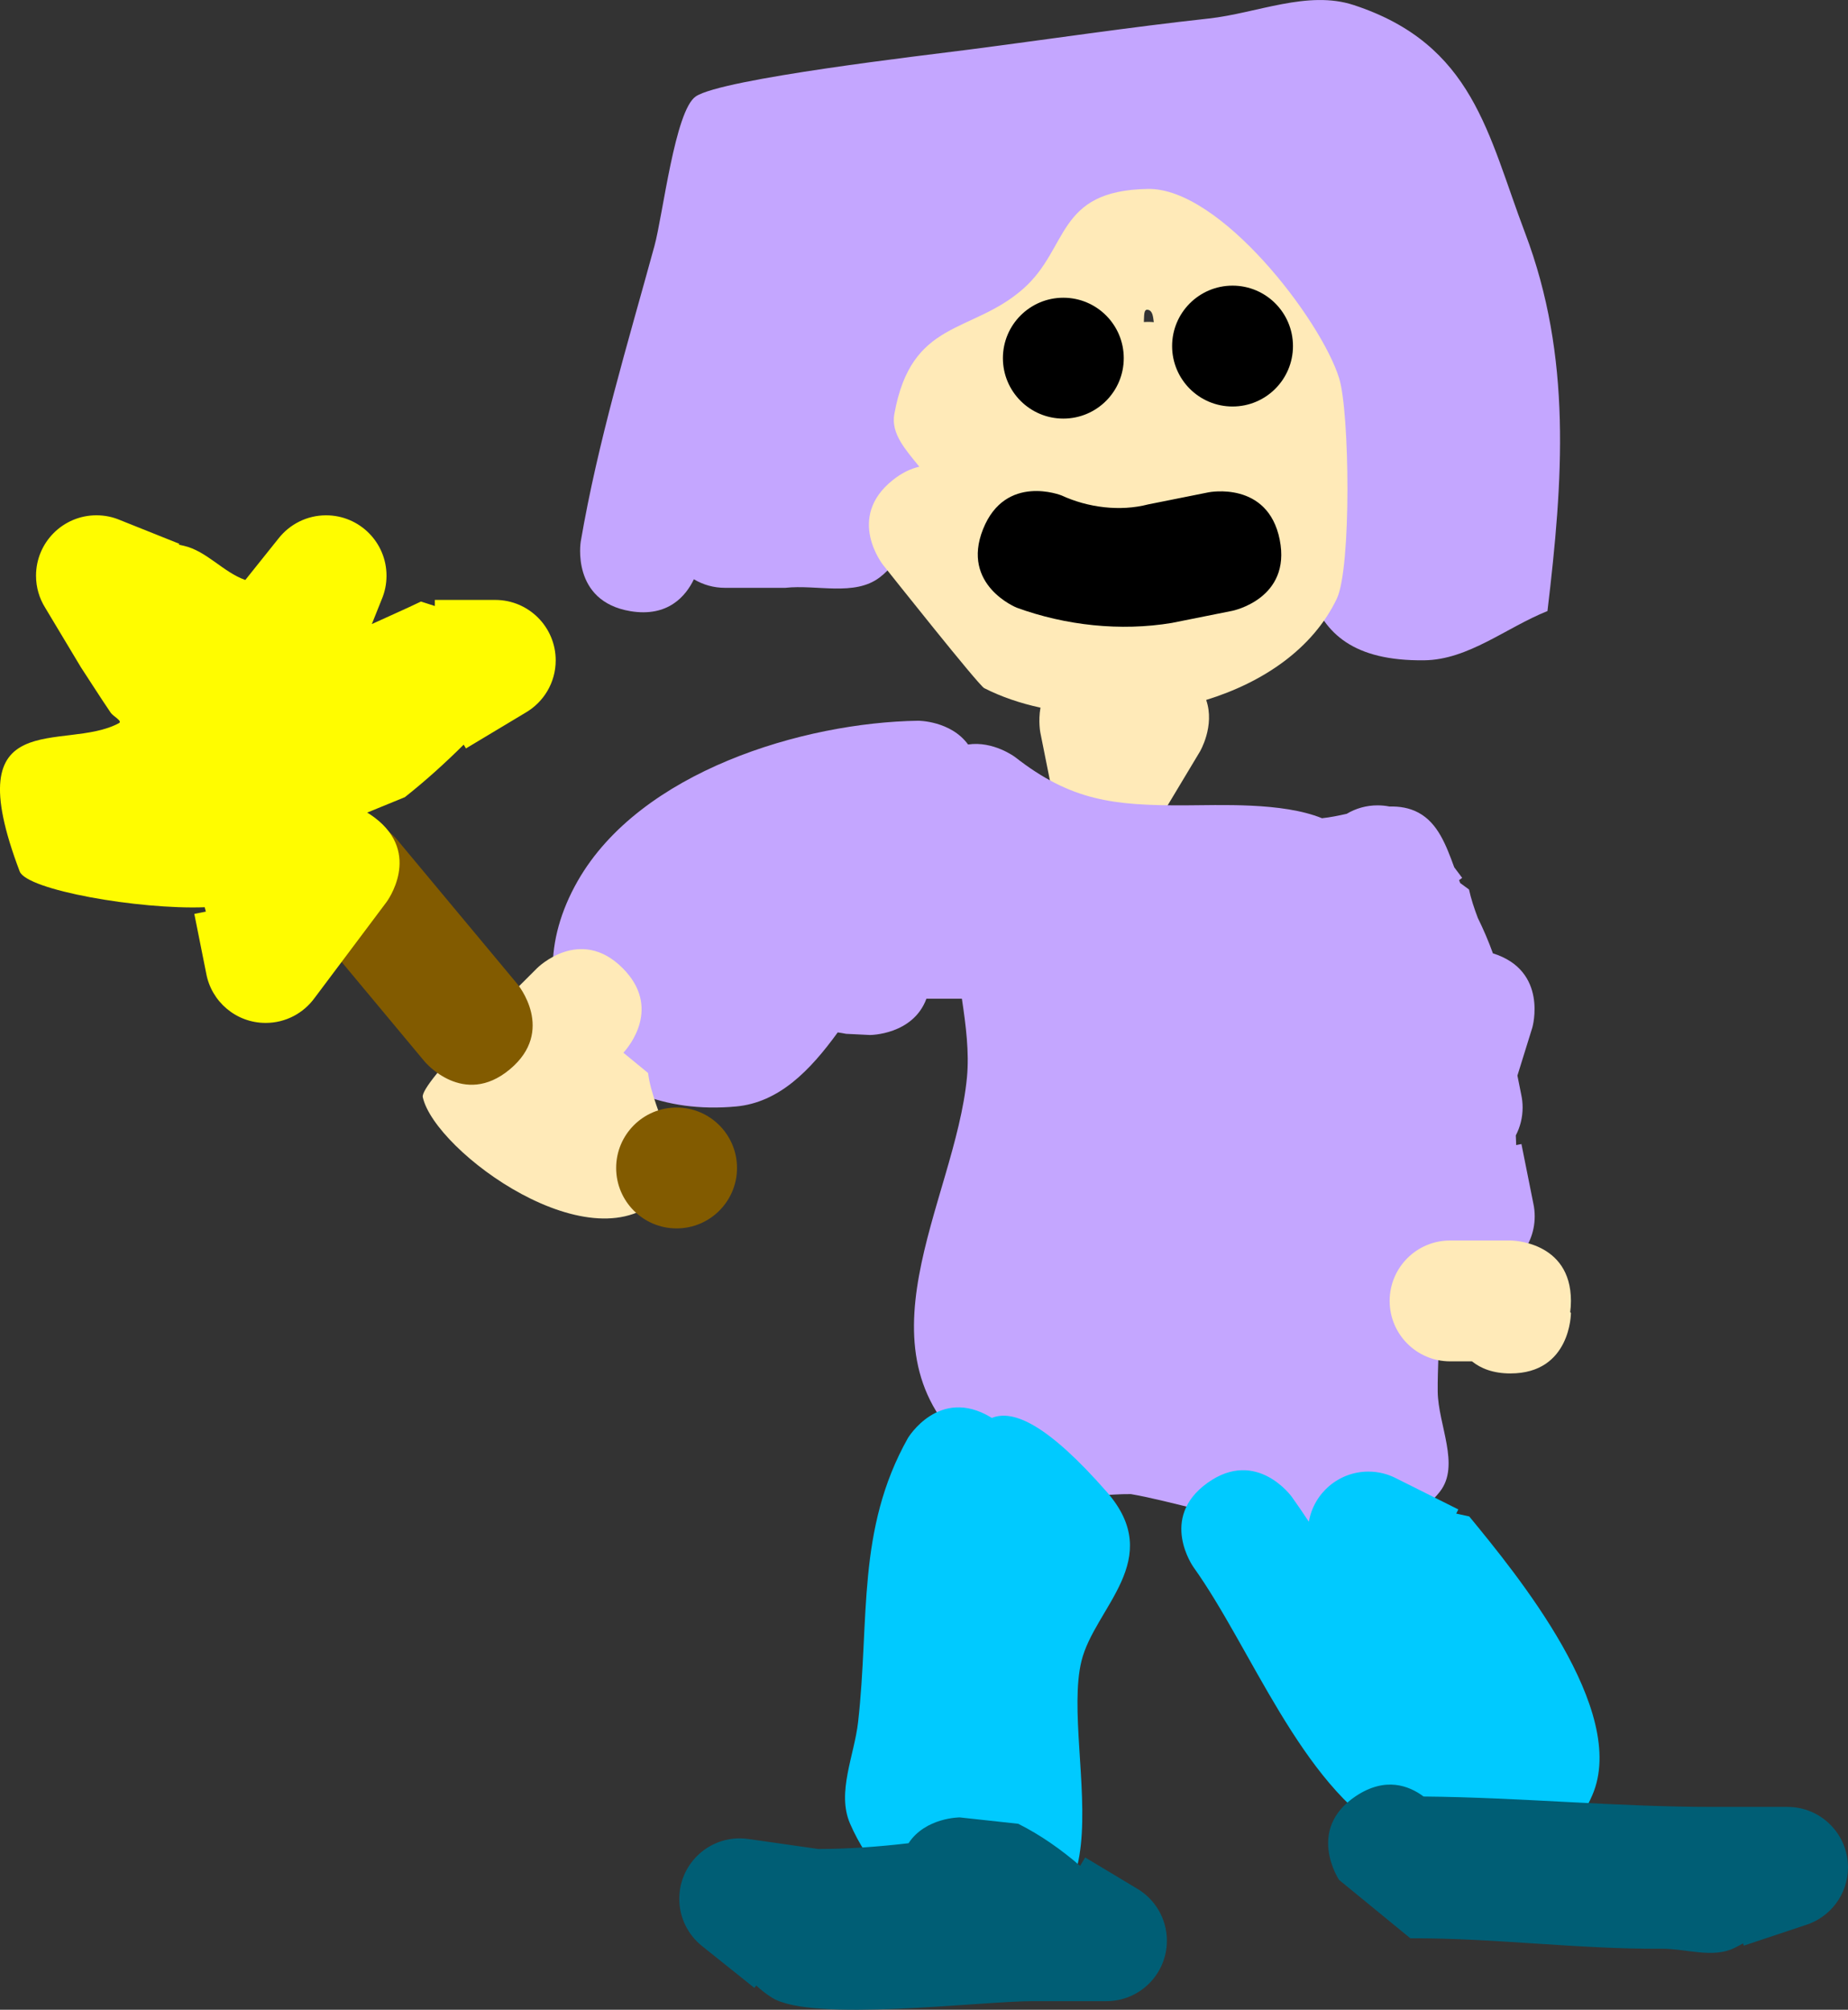 <svg version="1.1" xmlns="http://www.w3.org/2000/svg" xmlns:xlink="http://www.w3.org/1999/xlink" width="106.671" height="116" viewBox="0,0,106.671,116"><rect x="0" y="0" width="106.671" height="116" fill="#333333" stroke="none"/><g transform="translate(-192.255,-75.516)"><g data-paper-data="{&quot;isPaintingLayer&quot;:true}" fill-rule="nonzero" stroke="none" stroke-width="0.5" stroke-linecap="butt" stroke-linejoin="miter" stroke-miterlimit="10" stroke-dasharray="" stroke-dashoffset="0" style="mix-blend-mode: normal"><path d="M228.643,110.792c-3.441,-0.573 -2.867,-4.014 -2.867,-4.014c0.991,-5.789 2.705,-11.4 4.255,-17.065c0.491,-1.794 1.184,-7.818 2.386,-8.631c1.517,-1.026 13.288,-2.382 15.769,-2.703c4.612,-0.598 9.214,-1.287 13.837,-1.794c2.786,-0.305 5.71,-1.651 8.373,-0.777c6.923,2.272 7.739,7.482 9.882,13.131c2.728,7.191 2.201,14.286 1.3,21.847c-2.373,0.947 -4.563,2.814 -7.118,2.842c-8.197,0.091 -6.575,-6.416 -8.125,-11.562c-0.722,-2.398 -2.067,-4.579 -2.791,-6.976c-0.511,-1.693 0.614,-4.322 -0.905,-5.228c-3.294,-1.965 -7.711,2.913 -9.851,4.338c-1.06,0.706 -2.276,1.174 -3.288,1.948c-1.434,1.096 -3.234,2.196 -3.721,3.935c-0.825,2.948 -0.312,6.909 -2.749,8.762c-1.453,1.105 -3.629,0.4 -5.444,0.6h-3.488v0c-0.654,0 -1.267,-0.18 -1.79,-0.494c-0.463,0.962 -1.492,2.204 -3.667,1.841z" fill="#c4a6ff"/><path d="M261.508,118.912l-2.06,3.433c-0.603,1.045 -1.731,1.748 -3.024,1.748c-1.715,0 -3.14,-1.237 -3.433,-2.867l-0.685,-3.425c0,0 -0.13,-0.65 0.007,-1.44c-1.174,-0.254 -2.273,-0.63 -3.247,-1.126c-0.327,-0.166 -5.491,-6.677 -5.83,-7.101c0,0 -2.179,-2.724 0.545,-4.903c0.539,-0.431 1.056,-0.67 1.54,-0.777c-0.782,-0.968 -1.645,-1.902 -1.445,-3.026c0.98,-5.508 4.432,-4.612 7.422,-7.226c2.701,-2.362 1.878,-5.694 7.22,-5.781c4.156,-0.068 9.983,7.536 11.036,10.929c0.607,1.956 0.715,10.954 -0.139,12.731c-1.387,2.885 -4.246,4.82 -7.537,5.835c0.524,1.507 -0.369,2.996 -0.369,2.996zM258.517,93.398c-0.26,-0.053 -0.212,0.354 -0.236,0.705c0.078,-0.005 0.156,-0.008 0.236,-0.008c0.114,0 0.226,0.005 0.338,0.016c-0.044,-0.327 -0.065,-0.658 -0.338,-0.714zM255.095,109.704c0.282,0.018 0.575,0.029 0.877,0.032c-0.152,-0.162 -0.289,-0.339 -0.408,-0.528c-0.192,0.206 -0.352,0.375 -0.468,0.496z" fill="#ffeab8"/><path d="M266.123,106.667c0.684,3.42 -2.736,4.105 -2.736,4.105l-3.488,0.698c-2.959,0.495 -6.138,0.149 -8.956,-0.879c0,0 -3.239,-1.295 -1.943,-4.534c1.295,-3.239 4.534,-1.943 4.534,-1.943c1.52,0.702 3.376,0.936 4.997,0.516l3.488,-0.698c0,0 3.42,-0.684 4.105,2.736z" fill="#000000"/><path d="M250.145,96.189c0,-1.926 1.562,-3.488 3.488,-3.488c1.926,0 3.488,1.562 3.488,3.488c0,1.926 -1.562,3.488 -3.488,3.488c-1.926,0 -3.488,-1.562 -3.488,-3.488z" fill="#000000"/><path d="M259.912,95.491c0,-1.926 1.562,-3.488 3.488,-3.488c1.926,0 3.488,1.562 3.488,3.488c0,1.926 -1.562,3.488 -3.488,3.488c-1.926,0 -3.488,-1.562 -3.488,-3.488z" fill="#000000"/><path d="M276.543,126.485l0.506,0.371c0.122,0.554 0.303,1.101 0.511,1.646c0.326,0.661 0.618,1.343 0.869,2.04c3.213,1.002 2.278,4.277 2.278,4.277l-0.863,2.778l0.218,1.09c0.054,0.243 0.082,0.496 0.082,0.755c0,0.58 -0.142,1.128 -0.393,1.609c0.011,0.186 0.018,0.372 0.022,0.558l0.303,-0.061l0.684,3.418c0.054,0.243 0.082,0.496 0.082,0.755c0,1.926 -1.562,3.488 -3.488,3.488c-0.963,0 -1.835,-0.39 -2.467,-1.022l-0.081,-0.081c0.176,1.181 0.327,2.364 0.437,3.549c0.13,1.389 -0.018,2.791 0,4.186c0.025,1.923 1.312,4.251 0.129,5.767c-3.662,4.689 -13.257,0.924 -17.84,0.146c-1.287,-0.017 -2.608,0.248 -3.86,-0.051c-1.737,-0.415 -3.549,-0.944 -4.95,-2.052c-7.558,-5.976 -1.342,-14.724 -0.652,-21.949c0.139,-1.454 -0.063,-3.003 -0.292,-4.54c-0.675,0 -1.369,0 -2.048,0c-0.777,2.093 -3.258,2.093 -3.258,2.093l-1.382,-0.068c-0.158,-0.033 -0.318,-0.059 -0.48,-0.081c-1.589,2.19 -3.382,4.049 -5.877,4.276c-8.386,0.764 -13.138,-6.009 -9.127,-13.024c3.614,-6.32 13.006,-9.141 19.655,-9.242c0,0 1.873,0 2.874,1.372c1.455,-0.218 2.707,0.721 2.707,0.721c3.247,2.54 5.698,2.8 9.767,2.791c2.031,-0.004 5.654,-0.192 7.955,0.743c0.467,-0.048 0.945,-0.147 1.425,-0.254c0.522,-0.311 1.131,-0.489 1.782,-0.489c0.236,0 0.467,0.023 0.69,0.068c0.586,-0.015 1.148,0.074 1.669,0.353c1.125,0.603 1.597,1.877 2.067,3.154l0.458,0.61l-0.178,0.134c0.022,0.055 0.044,0.11 0.066,0.164z" fill="#c4a6ff"/><path d="M279.446,154.79c-1.002,0 -1.716,-0.288 -2.225,-0.698c-0.686,0 -1.264,0 -1.264,0c-1.926,0 -3.488,-1.562 -3.488,-3.488c0,-1.926 1.562,-3.488 3.488,-3.488h3.488c0,0 3.488,0 3.488,3.488c0,0.23 -0.015,0.445 -0.043,0.645l0.043,0.052c0,0 0,3.488 -3.488,3.488z" fill="#ffeab8"/><path d="M228.239,136.28l1.425,1.169c0.279,2.338 2.425,5.275 0.838,7.014c-3.912,4.289 -13.156,-2.478 -13.843,-5.622c-0.174,-0.799 5.445,-6.285 6.601,-7.447c0,0 2.467,-2.467 4.933,0c2.266,2.266 0.368,4.532 0.045,4.885z" fill="#ffeab8"/><path d="M227.821,142.93c0,-1.926 1.562,-3.488 3.488,-3.488c1.926,0 3.488,1.562 3.488,3.488c0,1.926 -1.562,3.488 -3.488,3.488c-1.926,0 -3.488,-1.562 -3.488,-3.488z" fill="#825b00"/><path d="M210.24,123.507c2.68,-2.233 4.913,0.447 4.913,0.447c1.489,1.786 5.488,6.585 6.976,8.372c0,0 2.233,2.68 -0.447,4.913c-2.68,2.233 -4.913,-0.447 -4.913,-0.447c-1.489,-1.786 -2.977,-3.573 -4.466,-5.359l-2.51,-3.012c0,0 -2.233,-2.68 0.447,-4.913z" fill="#825b00"/><path d="M213.451,122.418c0.137,0.082 0.276,0.175 0.417,0.28c2.791,2.093 0.698,4.883 0.698,4.883c-0.698,0.93 -1.395,1.86 -2.093,2.791l-2.069,2.758c-0.635,0.866 -1.659,1.428 -2.815,1.428c-1.715,0 -3.14,-1.237 -3.433,-2.867l-0.685,-3.425l0.666,-0.133c-0.023,-0.084 -0.046,-0.168 -0.067,-0.252c-3.798,0.142 -10.27,-0.991 -10.679,-2.068c-3.713,-9.78 2.589,-6.854 5.728,-8.558c0.224,-0.122 -0.33,-0.391 -0.473,-0.601c-0.589,-0.865 -1.148,-1.75 -1.722,-2.625l-2.063,-3.439c-0.334,-0.535 -0.527,-1.167 -0.527,-1.844c0,-1.926 1.562,-3.488 3.488,-3.488c0.486,0 0.949,0.099 1.369,0.279l3.415,1.366l-0.022,0.055c0.092,0.019 0.184,0.038 0.276,0.059c1.318,0.298 2.291,1.535 3.555,1.974l1.918,-2.398c0.639,-0.812 1.63,-1.334 2.744,-1.334c1.926,0 3.488,1.562 3.488,3.488c0,0.486 -0.099,0.949 -0.279,1.369l-0.568,1.42c0.944,-0.437 1.901,-0.849 2.836,-1.3l0.801,0.258v-0.351h3.488c1.926,0 3.488,1.562 3.488,3.488c0,1.293 -0.703,2.421 -1.748,3.024l-3.433,2.06l-0.131,-0.218c-1.079,1.071 -2.205,2.09 -3.396,3.031z" fill="#fffc00"/><path d="M249.506,157.358c1.277,-0.518 3.287,0.453 6.627,4.261c3.437,3.92 -0.698,6.671 -1.455,9.778c-1.299,5.329 3.909,18.011 -8.088,14.617c-2.384,-0.674 -4.286,-2.969 -5.269,-5.243c-0.779,-1.802 0.247,-3.92 0.467,-5.87c0.668,-5.928 -0.1,-11.089 2.875,-16.383c0,0 1.795,-2.991 4.786,-1.196c0.02,0.012 0.039,0.023 0.058,0.035z" fill="#00caff"/><path d="M277.065,163.045c2.716,3.31 9.225,11.201 7.1,16.091c-2.376,5.469 -8.05,4.388 -11.732,2.291c-5.078,-2.891 -7.963,-10.808 -11.287,-15.456c0,0 -2.027,-2.838 0.811,-4.866c2.838,-2.027 4.866,0.811 4.866,0.811c0.337,0.472 0.663,0.951 0.982,1.434c0.282,-1.644 1.714,-2.895 3.438,-2.895c0.586,0 1.138,0.144 1.623,0.4l3.566,1.783l-0.12,0.24z" fill="#00caff"/><path d="M244.699,181.904c0.977,-1.489 2.955,-1.489 2.955,-1.489l3.375,0.368c1.29,0.646 2.472,1.48 3.573,2.429l0.291,-0.485l2.969,1.782c1.045,0.603 1.748,1.731 1.748,3.024c0,1.926 -1.562,3.488 -3.488,3.488h-4.234c-3.096,0 -12.77,1.238 -15.066,-0.197c-0.331,-0.207 -0.634,-0.444 -0.915,-0.704l-0.109,0.136l-2.999,-2.399c-0.812,-0.639 -1.334,-1.63 -1.334,-2.744c0,-1.926 1.562,-3.488 3.488,-3.488c0.188,0 0.373,0.015 0.553,0.044l3.99,0.57c1.738,-0.003 3.476,-0.131 5.204,-0.334z" fill="#005e75"/><path d="M270.518,179.186c1.7,-1.133 3.067,-0.607 3.909,0.023c5.635,0.052 11.131,0.606 16.776,0.601h4.234c1.926,0 3.488,1.562 3.488,3.488c0,1.569 -1.036,2.896 -2.461,3.335l-3.553,1.184l-0.043,-0.13c-0.164,0.092 -0.331,0.181 -0.501,0.264c-1.253,0.615 -2.792,0.037 -4.188,0.045c-4.9,0.028 -9.655,-0.622 -14.517,-0.605l-4.112,-3.368c0,0 -1.935,-2.902 0.967,-4.837z" fill="#005e75"/></g></g></svg>